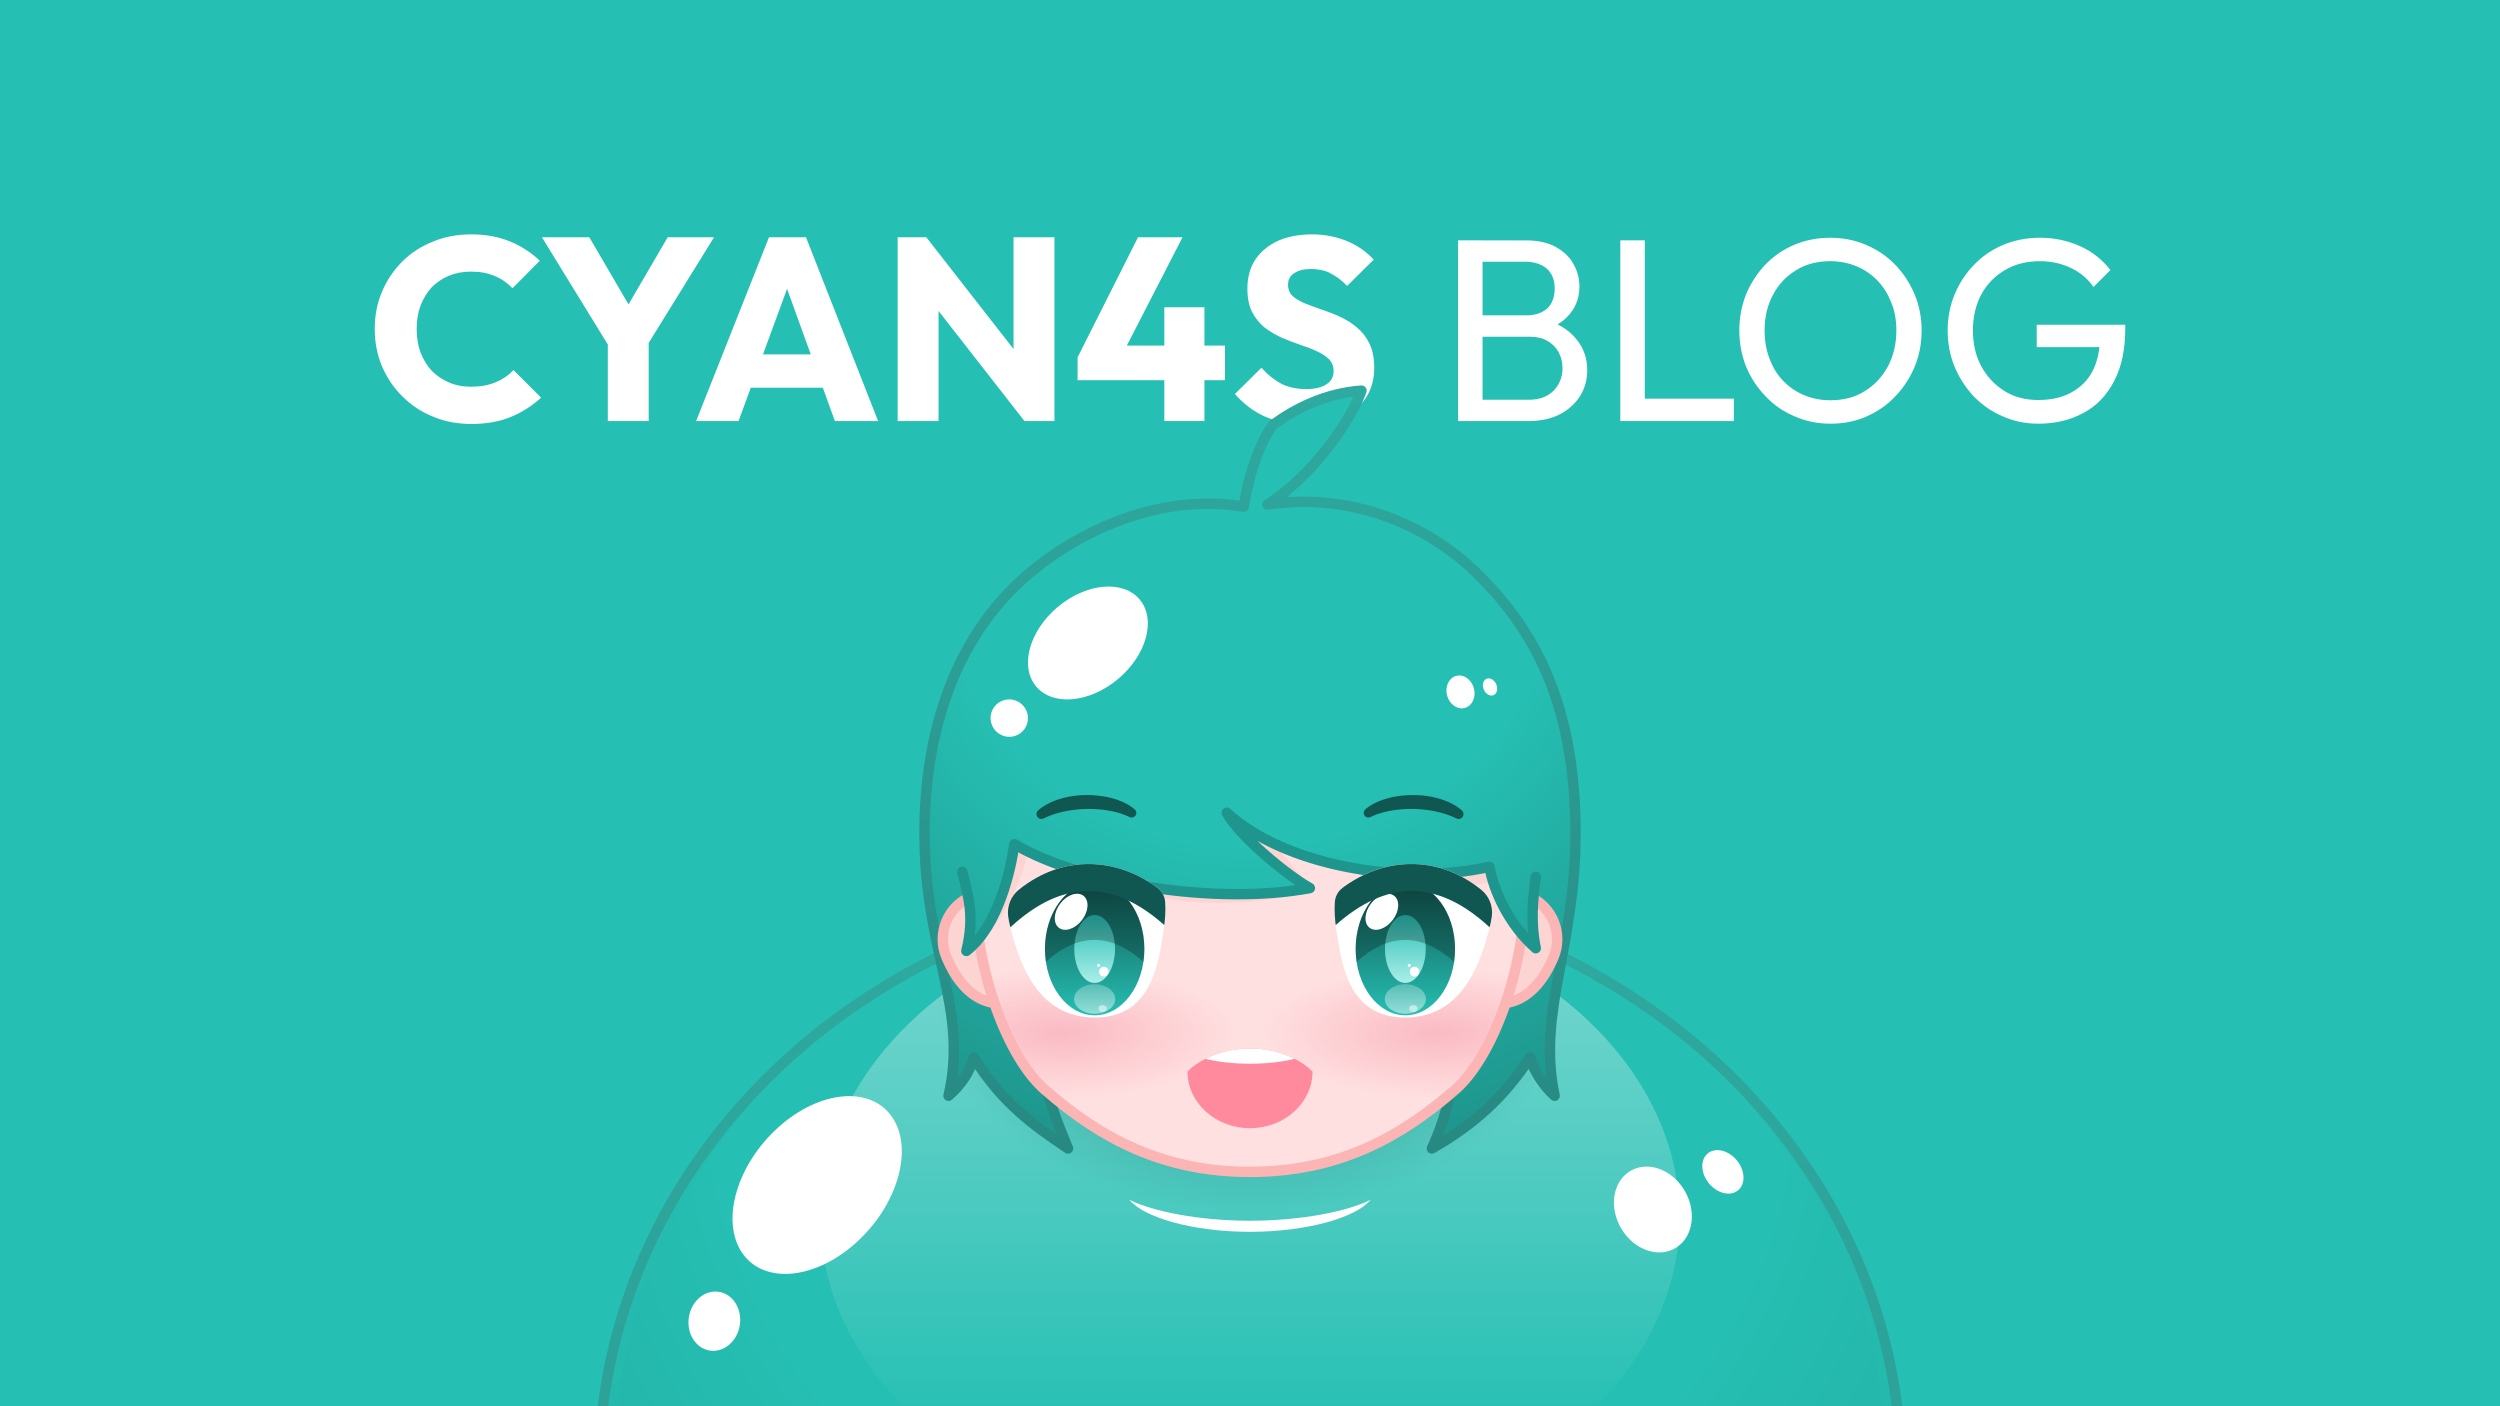 <svg viewBox="0 0 1920 1080" xmlns="http://www.w3.org/2000/svg" fill-rule="evenodd" clip-rule="evenodd" stroke-linecap="round" stroke-linejoin="round" stroke-miterlimit="1.5"><rect x="0" y="0" width="1920" height="1080" fill="#333333" stroke="none"/><path fill="none" d="M0 0h1920v1080H0z"/><clipPath id="prefix__a"><path d="M0 0h1920v1080H0z"/></clipPath><g clip-path="url(#prefix__a)"><path fill="#26bfb3" d="M0 0h1920v1080H0z"/><path d="M362 325.6c-10.6 0-20.4-1.8-29.4-5.6-9-3.6-16.8-8.8-23.4-15.4-6.8-6.6-12-14.4-15.8-23.2-3.8-9-5.6-18.6-5.6-28.8s1.8-19.8 5.6-28.6c3.8-9 9-16.6 15.6-23.2 6.6-6.6 14.4-11.6 23.4-15.2 9-3.8 18.8-5.6 29.4-5.6 11.2 0 21.2 1.8 29.8 5.4 8.8 3.6 16.4 8.6 23 14.8l-21 21.2c-3.8-4-8.2-7.2-13.6-9.4-5.2-2.2-11.2-3.4-18.2-3.4-6.2 0-11.8 1-17 3.2-5 2-9.4 5-13.2 8.8-3.6 3.8-6.4 8.6-8.6 14-2 5.4-3 11.4-3 18s1 12.8 3 18.2c2.2 5.4 5 10.2 8.6 14 3.8 3.8 8.2 6.8 13.4 9 5 2.2 10.6 3.2 16.8 3.2 7.2 0 13.4-1.2 18.8-3.4s10-5.4 13.8-9.4l21.2 21.2c-6.8 6.2-14.6 11.2-23.2 14.8-8.8 3.6-19 5.4-30.4 5.4zM470.6 270.8l-54.4-88.6h36.4l41.8 71.6H471l41.8-71.6h35.6l-54.8 88.6h-23zm-3.8 52.6v-67h31.4v67h-31.4zM534.6 323.4l56-141.2H619l55.4 141.2h-33.2l-42.4-117.2h11.4l-43 117.2h-32.6zm31.8-25.6v-25.6h77v25.6h-77zM689.4 323.4V182.2h22l9.4 28.2v113h-31.4zm97.4 0l-83.2-106.6 7.8-34.6 83.2 106.6-7.8 34.6zm0 0l-8.4-28.2v-113h31.4v141.2h-23zM827.6 274.4l46.4-92.2h34.2l-47.4 92.2h-33.2zm0 17.6v-17.6l10.4-9h102.8V292H827.6zm66.6 31.4V236H925v87.4h-30.8zM1001.199 325.6c-11.6 0-21.6-2-30-5.8-8.2-3.6-15.8-9.4-22.8-17.2l20.4-20.2c4.6 5.2 9.6 9.2 15 12.2 5.6 2.8 12 4.2 19.4 4.2 6.6 0 11.8-1.2 15.4-3.6 3.8-2.4 5.6-5.8 5.6-10 0-3.8-1.2-7-3.6-9.4-2.4-2.4-5.6-4.4-9.6-6.2-3.8-1.8-8.2-3.4-13-5-4.6-1.6-9.4-3.4-14-5.4-4.6-2.2-9-4.8-13-7.8-3.8-3.2-7-7.2-9.4-11.8-2.4-4.8-3.6-10.8-3.6-18 0-8.6 2-16.2 6.2-22.4 4.2-6.2 10.2-11 17.6-14.4 7.4-3.2 16-4.8 25.8-4.8s18.8 1.8 27 5.2c8.2 3.4 15 8.2 20.4 14.2l-20.4 20.2c-4.2-4.4-8.6-7.6-13-9.8-4.2-2.2-9.2-3.2-14.6-3.2s-9.8 1-13 3.2c-3.2 2-4.8 5-4.8 8.8 0 3.6 1.2 6.6 3.6 8.8 2.4 2.2 5.6 4 9.4 5.6 4 1.6 8.4 3.2 13 4.8 4.8 1.6 9.6 3.4 14.2 5.6 4.6 2.2 9 4.8 12.8 8.2 4 3.2 7.2 7.4 9.6 12.4 2.4 5 3.6 11 3.6 18.4 0 13.4-4.8 24-14.4 31.8-9.6 7.6-22.8 11.4-39.8 11.4zM1132.399 323.4V307h42c8 0 14.2-2.4 18.8-7 4.6-4.8 6.8-10.6 6.8-17.2 0-4.6-1-8.6-3-12.4-2-3.6-4.8-6.4-8.6-8.6-3.8-2.2-8.4-3.2-13.4-3.2h-42.6v-16.4h39.8c6.6 0 12-1.8 16-5.2 3.8-3.6 5.8-8.8 5.8-15.4s-2-11.8-6.2-15.4c-4.2-3.4-9.6-5.2-16.4-5.2h-39v-16.4h39.4c9 0 16.6 1.6 22.6 4.8 6.2 3.4 10.8 7.6 13.8 13 3.2 5.4 4.8 11.2 4.8 17.6 0 7.4-2 14-6.2 19.6-4 5.6-10 10-17.8 13.2l1.6-6c9 3.2 15.8 8 20.8 14.6 5 6.4 7.6 14 7.6 22.8 0 7.4-1.8 14-5.4 19.8-3.6 5.8-8.8 10.6-15.6 14.2-6.6 3.4-14.8 5.2-24.6 5.2h-41zm-12.6 0V184.6h18.8v138.8h-18.8zM1244.399 323.4V184.6h18.8v138.8h-18.8zm12.8 0v-17.2h74.4v17.2h-74.4zM1405.999 325.4c-9.8 0-19-1.8-27.6-5.6-8.6-3.6-16-8.6-22.4-15.4-6.4-6.6-11.4-14.2-15-22.8-3.4-8.6-5.2-18-5.2-27.8 0-10 1.8-19.2 5.2-27.8 3.6-8.6 8.6-16.2 14.8-22.8 6.4-6.6 13.8-11.6 22.2-15.2 8.6-3.6 17.8-5.4 27.6-5.4s19 1.8 27.4 5.4c8.6 3.6 16 8.6 22.4 15.2 6.4 6.6 11.4 14.2 15 22.8 3.6 8.6 5.4 18 5.4 28 0 9.8-1.8 19.2-5.4 27.8-3.6 8.6-8.6 16.2-15 22.8-6.2 6.6-13.6 11.6-22.2 15.4-8.4 3.6-17.4 5.4-27.2 5.4zm-.4-18c10 0 18.8-2.2 26.2-6.8 7.6-4.6 13.6-11 18-19 4.4-8.2 6.6-17.4 6.6-27.8 0-7.8-1.2-14.8-3.8-21.2-2.6-6.6-6-12.2-10.6-17-4.6-4.8-9.8-8.4-16-11-6.2-2.6-13-4-20.4-4-9.8 0-18.6 2.2-26 6.8-7.6 4.6-13.6 10.8-17.8 18.8-4.4 8-6.6 17.2-6.6 27.6 0 7.8 1.2 15 3.8 21.6 2.4 6.6 5.8 12.2 10.4 17 4.4 4.6 9.8 8.4 16 11 6.2 2.6 12.8 4 20.2 4zM1565.599 325.4c-9.8 0-18.8-1.8-27.4-5.6-8.4-3.6-15.8-8.6-22.2-15.2-6.2-6.6-11.2-14.2-14.8-22.8-3.6-8.6-5.4-18-5.4-28s1.8-19.2 5.4-27.8c3.6-8.6 8.6-16.2 15-22.8 6.4-6.6 13.8-11.6 22.4-15.2 8.6-3.6 18-5.4 28.2-5.4 11 0 21.2 2.2 30.6 6.4 9.4 4.2 17.2 10.4 23.4 18.4l-13 13c-4.4-6.4-10.2-11.2-17.4-14.6-7.2-3.4-15-5.2-23.6-5.2-10.2 0-19.2 2.2-27 6.8-7.8 4.6-13.8 10.8-18.2 18.8-4.2 8-6.4 17.2-6.4 27.6 0 10.6 2.2 19.8 6.6 27.8 4.4 8 10.4 14.2 17.8 18.8 7.4 4.6 16 6.8 25.6 6.8 9.8 0 18.2-1.8 25.2-5.6 7.2-3.8 12.8-9.2 16.6-16.4 3.8-7.4 5.8-16.2 5.8-26.8l11.4 8.2h-60v-17.2h68v2.8c0 16.2-2.8 29.6-8.6 40.6-5.6 10.8-13.4 19-23.6 24.4-10 5.4-21.4 8.2-34.4 8.2z" fill="#fff" fill-rule="nonzero"/><g><ellipse cx="960" cy="1130" rx="500" ry="450" fill="none"/><clipPath id="prefix__b"><ellipse cx="960" cy="1130" rx="500" ry="450"/></clipPath><g clip-path="url(#prefix__b)"><ellipse cx="960" cy="1130" rx="500" ry="450" fill="url(#prefix___Linear3)"/><ellipse cx="960" cy="1118.75" rx="487.5" ry="438.75" fill="url(#prefix___Radial4)"/><ellipse cx="960" cy="1118.75" rx="487.5" ry="438.75" fill="url(#prefix___Linear5)"/><ellipse cx="960" cy="935" rx="330" ry="245" fill="url(#prefix___Linear6)"/><ellipse cx="960" cy="770" rx="240" ry="160" fill="url(#prefix___Radial7)"/><path d="M867.42 921.5c10.986 13.543 48.688 24.538 92.58 24.538 43.892 0 81.594-10.995 92.58-24.538-17.885 8.841-53.212 16.019-92.58 16.019-39.368 0-74.695-7.178-92.58-16.019z" fill="#fff"/></g><ellipse cx="960" cy="1130" rx="500" ry="450" fill="none" stroke="url(#prefix___Linear8)" stroke-width="8"/><g fill="#fff"><path d="M685.441 858.336c16.358 24.57 3.715 67.714-28.216 96.285-31.932 28.571-71.138 31.819-87.497 7.248-16.359-24.57-3.716-67.714 28.216-96.285 31.932-28.571 71.138-31.819 87.497-7.248zM562.755 998.001c7.707 8.565 7.625 22.988-.182 32.187-7.807 9.2-20.402 9.715-28.108 1.15-7.707-8.565-7.625-22.988.182-32.188 7.807-9.2 20.402-9.715 28.108-1.149zM1251.08 899.934c13.05-8.668 31.866-2.721 41.993 13.27 10.126 15.992 7.753 36.013-5.297 44.681s-31.866 2.722-41.992-13.27c-10.127-15.992-7.753-36.013 5.296-44.681zM1311.13 886.185c5.656-5.183 15.655-3.2 22.314 4.425 6.659 7.625 7.473 18.023 1.817 23.205-5.657 5.183-15.655 3.2-22.315-4.425-6.659-7.625-7.473-18.023-1.816-23.205z"/></g><g><path d="M955.169 389.117c4.157-26.427 12.654-49.271 22.255-62.671 17.33-12.676 40.518-24.446 68.185-26.446-7.9 22.756-37.934 66.056-72.276 87.492 64.544-9.79 123.776 15.684 162.114 53.953C1174.733 480.662 1210 535.733 1210 640c0 88.267-29.76 137.306-16.037 201.539-9.587-8.345-16.555-20.9-18.959-29.242-19.935 30.351-42.925 51.237-75.31 69.737 19.529-43.121 15.464-66.229 20.609-101.987H796.362c1.819 40.596 7.42 63.001 23.9 101.987-27.395-18.252-51.142-35.769-72.3-69.737-3.855 11.655-9.167 20.165-19.476 29.242C743.978 773.83 710 731.325 710 640c0-78.325 23.465-142.178 65.105-185.293 41.403-42.869 112.298-77.274 180.064-65.59z" fill="url(#prefix___Radial9)" stroke="url(#prefix___Linear10)" stroke-width="8" stroke-miterlimit="4"/><path d="M779.615 768.809s32.77-13.789 12.78-61.296c-7.611-18.086-28.474-26.591-46.561-18.981-18.086 7.611-26.591 28.474-18.98 46.561 19.99 47.506 52.761 33.716 52.761 33.716zM1140.38 768.809s-32.77-13.789-12.78-61.296c7.611-18.086 28.474-26.591 46.561-18.981 18.086 7.611 26.591 28.474 18.98 46.561-19.99 47.506-52.761 33.716-52.761 33.716z" fill="#fcd4d2" stroke="#fbb5b5" stroke-width="8" stroke-linejoin="miter" stroke-miterlimit="1"/><path d="M960 900c-66 0-114.232-25.114-158-63.504-26.398-23.155-54-88.13-54-162.68 0-124.128 86.98-226.854 212-226.855 125.02.001 212 102.727 212 226.855 0 74.55-27.602 139.525-54 162.68-43.768 38.39-92 63.504-158 63.504z" fill="#ffe0e0"/><clipPath id="prefix__c"><path d="M960 900c-66 0-114.232-25.114-158-63.504-26.398-23.155-54-88.13-54-162.68 0-124.128 86.98-226.854 212-226.855 125.02.001 212 102.727 212 226.855 0 74.55-27.602 139.525-54 162.68-43.768 38.39-92 63.504-158 63.504z"/></clipPath><g clip-path="url(#prefix__c)"><ellipse cx="815.404" cy="793.324" rx="137.297" ry="50.486" fill="url(#prefix___Radial12)"/><ellipse cx="1104.6" cy="793.324" rx="137.297" ry="50.486" fill="url(#prefix___Radial13)"/><path d="M968.166 440.802C840.21 444.193 776.955 495.743 746.5 561.109c-16.919 36.313-4.587 59.883.965 89.996 3.544 19.227-.737 58.284-.986 80.102 24.539-20.964 42.545-64.186 43.515-82.757 52.362 39.452 140.824 58.285 220.921 34.553-19.88-15.653-32.585-36.382-40.815-51.848 41.553 32.906 98.246 61.197 181.242 45.292.705 11.37 24.246 40.829 30.179 54.179 0 0-3.184-36.302 12.869-63.049 3.712-6.184.053-23.742 1.145-31.689 11.351-82.629-97.966-198.515-227.369-195.086z" fill="#fcd4d2"/></g><path d="M960 900c-66 0-114.232-25.114-158-63.504-26.398-23.155-54-88.13-54-162.68 0-124.128 86.98-226.854 212-226.855 125.02.001 212 102.727 212 226.855 0 74.55-27.602 139.525-54 162.68-43.768 38.39-92 63.504-158 63.504z" fill="none" stroke="#fbb5b5" stroke-width="8" stroke-linejoin="miter" stroke-miterlimit="1"/><path d="M959.267 434.869C831.31 438.26 733.8 516.895 733.8 625.473c0 9.81.677 18.126 1.703 25.459 4.365 31.207 15.039 44.592 6.673 79.399 24.952-19.459 34.165-63.127 36.865-82.026 51.914 30.765 155.743 47.081 226.94 33.731-19.282-10.854-55.402-41.531-63.78-57.847 44.498 40.872 134.978 56.364 201.725 41.531 2.93 17.696 14.726 44.356 35.528 62.487-4.973-23.871-1.306-45.305 2.138-70.155 1.693-12.21 3.332-25.244 3.866-39.797 3.058-83.348-96.789-186.815-226.191-183.386z" fill="url(#prefix___Radial14)"/><path d="M739.083 669.588c4.599 19.587 9.593 33.699 3.093 60.743 24.952-19.459 34.165-63.127 36.865-82.026 51.914 30.765 155.743 47.081 226.94 33.731-19.282-10.854-55.402-41.531-63.78-57.847 44.498 40.872 134.978 56.364 201.725 41.531 2.93 17.696 14.726 44.356 35.528 62.487-3.917-18.805-2.473-36.098 0-54.74" fill="none" stroke="#1e968d" stroke-width="8" stroke-miterlimit="44"/><path d="M912 822.947c0 24.009 21.508 43.5 48 43.5s48-19.491 48-43.5c-9.486-9.774-27.728-17.71-48-17.71s-38.514 7.936-48 17.71z" fill="#ff8a9e"/><clipPath id="prefix__d"><path d="M912 822.947c0 24.009 21.508 43.5 48 43.5s48-19.491 48-43.5c-9.486-9.774-27.728-17.71-48-17.71s-38.514 7.936-48 17.71z"/></clipPath><g clip-path="url(#prefix__d)"><ellipse cx="960" cy="802.237" rx="51" ry="14.707" fill="#fff"/></g><path d="M1143.33 715.117c-9.228 35.081-25.747 66.444-64.43 66.339-42.125-.113-48.354-38.235-52.791-68.786-.917-6.317-1.47-13.762-.959-20.042a14.99 14.99 0 015.969-10.817c30.605-22.809 71.859-26.256 106.312 1.388a22.475 22.475 0 018.262 20.794c-.603 4.214-1.544 8.008-2.363 11.124z" fill="#fff"/><clipPath id="prefix__e"><path d="M1143.33 715.117c-9.228 35.081-25.747 66.444-64.43 66.339-42.125-.113-48.354-38.235-52.791-68.786-.917-6.317-1.47-13.762-.959-20.042a14.99 14.99 0 015.969-10.817c30.605-22.809 71.859-26.256 106.312 1.388a22.475 22.475 0 018.262 20.794c-.603 4.214-1.544 8.008-2.363 11.124z"/></clipPath><g clip-path="url(#prefix__e)"><ellipse cx="1079.31" cy="728.817" rx="38.176" ry="50.931" fill="url(#prefix___Linear17)"/><ellipse cx="1079.31" cy="728.817" rx="15.655" ry="26.078" fill="url(#prefix___Linear18)"/><path d="M1041.85 738.698c-.472-3.195-.72-6.5-.72-9.881 0-28.11 17.107-50.932 38.177-50.932s38.176 22.822 38.176 50.932c0 3.395-.25 6.714-.726 9.926-25.354-22.828-50.443-22.175-74.907-.045z" fill-opacity=".25"/><path d="M1070.71 687.951c4.582 3.521 4.07 11.887-1.143 18.671-5.213 6.784-13.166 9.432-17.748 5.911-4.583-3.521-4.071-11.888 1.143-18.672 5.213-6.783 13.165-9.432 17.748-5.91z" fill="#fff"/><ellipse cx="1079.31" cy="767.225" rx="15.807" ry="11.34" fill="url(#prefix___Linear19)"/><ellipse cx="1085.43" cy="774.562" rx="3.21" ry="2.652" fill="#fff" fill-opacity=".5"/><ellipse cx="1086.36" cy="746.244" rx="3.639" ry="3.762" fill="#fff"/><ellipse cx="1082.3" cy="741.445" rx="1.165" ry="1.204" fill="#fff"/><path d="M1017.63 659.706h132.707v52.485h-6.267c-40.36-37.279-79.103-36.486-118.263-1.722h-8.177v-50.763z" fill="#115751"/></g><g><path d="M776.672 715.117c9.228 35.081 25.747 66.444 64.43 66.339 42.125-.113 48.354-38.235 52.791-68.786.917-6.317 1.47-13.762.959-20.042a14.99 14.99 0 00-5.969-10.817c-30.605-22.809-71.859-26.256-106.312 1.388a22.475 22.475 0 00-8.262 20.794c.603 4.214 1.544 8.008 2.363 11.124z" fill="#fff"/><clipPath id="prefix__f"><path d="M776.672 715.117c9.228 35.081 25.747 66.444 64.43 66.339 42.125-.113 48.354-38.235 52.791-68.786.917-6.317 1.47-13.762.959-20.042a14.99 14.99 0 00-5.969-10.817c-30.605-22.809-71.859-26.256-106.312 1.388a22.475 22.475 0 00-8.262 20.794c.603 4.214 1.544 8.008 2.363 11.124z"/></clipPath><g clip-path="url(#prefix__f)"><ellipse cx="840.69" cy="728.817" rx="38.176" ry="50.931" fill="url(#prefix___Linear21)"/><ellipse cx="840.69" cy="728.817" rx="15.655" ry="26.078" fill="url(#prefix___Linear22)"/><path d="M803.233 738.698a67.644 67.644 0 01-.719-9.881c0-28.11 17.106-50.932 38.176-50.932s38.177 22.822 38.177 50.932c0 3.395-.25 6.714-.726 9.926-25.355-22.828-50.444-22.175-74.908-.045z" fill-opacity=".25"/><path d="M832.088 687.951c4.583 3.521 4.07 11.887-1.143 18.671-5.213 6.784-13.165 9.432-17.748 5.911-4.582-3.521-4.07-11.888 1.143-18.672 5.213-6.783 13.166-9.432 17.748-5.91z" fill="#fff"/><ellipse cx="840.69" cy="767.225" rx="15.807" ry="11.34" fill="url(#prefix___Linear23)"/><ellipse cx="846.813" cy="774.562" rx="3.21" ry="2.652" fill="#fff" fill-opacity=".5"/><ellipse cx="847.741" cy="746.244" rx="3.639" ry="3.762" fill="#fff"/><ellipse cx="843.685" cy="741.445" rx="1.165" ry="1.204" fill="#fff"/><path d="M902.368 659.706H769.661v52.485h6.267c40.36-37.279 79.103-36.486 118.263-1.722h8.177v-50.763z" fill="#115751"/></g></g><g fill="#115751"><path d="M1118.41 628.539a3.792 3.792 0 004.308-6.169c-8.658-7.503-22.465-11.627-36.586-11.757-14.4-.134-28.889 3.482-37.604 10.986a3.601 3.601 0 004.038 5.893c9.399-4.65 22.052-6.459 33.566-6.188 11.395.269 23.329 2.772 32.278 7.235zM801.585 628.539a3.792 3.792 0 01-4.308-6.169c8.658-7.503 22.465-11.627 36.586-11.757 14.4-.134 28.889 3.482 37.604 10.986a3.601 3.601 0 01-4.038 5.893c-9.399-4.65-22.052-6.459-33.566-6.188-11.395.269-23.329 2.772-32.278 7.235z"/></g><g fill="#fff"><path d="M875.291 460.43c12.791 15.266 5.353 42.617-16.6 61.04-21.953 18.424-50.16 20.988-62.951 5.722-12.791-15.265-5.352-42.616 16.6-61.04 21.953-18.423 50.161-20.987 62.951-5.722zM1118.4 519.053c5.692-1.501 11.774 2.806 13.574 9.613 1.801 6.806-1.358 13.55-7.05 15.051-5.691 1.501-11.774-2.807-13.574-9.613-1.801-6.806 1.359-13.55 7.05-15.051zM1141.59 521.318c2.631-1.151 5.999.725 7.516 4.187 1.517 3.461.612 7.205-2.019 8.356-2.631 1.15-5.999-.725-7.516-4.187-1.517-3.461-.612-7.205 2.019-8.356zM784.695 540.826c5.907 5.295 6.416 14.384 1.136 20.283-5.281 5.9-14.363 6.391-20.27 1.096s-6.416-14.384-1.135-20.283c5.28-5.9 14.362-6.391 20.269-1.096z"/></g></g></g></g><defs><linearGradient id="prefix___Linear3" x1="0" y1="0" x2="1" y2="0" gradientUnits="userSpaceOnUse" gradientTransform="matrix(0 900 -900 0 960 680)"><stop offset="0" stop-color="#26bfb3"/><stop offset="1" stop-color="#23b2a7"/></linearGradient><linearGradient id="prefix___Linear5" x1="0" y1="0" x2="1" y2="0" gradientUnits="userSpaceOnUse" gradientTransform="matrix(0 237 -237 0 960 1320.5)"><stop offset="0" stop-color="#fff" stop-opacity="0"/><stop offset=".53" stop-color="#fff" stop-opacity=".11"/><stop offset="1" stop-color="#fff" stop-opacity=".5"/></linearGradient><linearGradient id="prefix___Linear6" x1="0" y1="0" x2="1" y2="0" gradientUnits="userSpaceOnUse" gradientTransform="matrix(0 490 -594 0 960 690)"><stop offset="0" stop-color="#fff" stop-opacity=".4"/><stop offset=".83" stop-color="#fff" stop-opacity="0"/><stop offset="1" stop-color="#fff" stop-opacity="0"/></linearGradient><linearGradient id="prefix___Linear8" x1="0" y1="0" x2="1" y2="0" gradientUnits="userSpaceOnUse" gradientTransform="matrix(0 900 -880 0 960 680)"><stop offset="0" stop-color="#2eaaa0"/><stop offset="1" stop-color="#2a978f"/></linearGradient><linearGradient id="prefix___Linear10" x1="0" y1="0" x2="1" y2="0" gradientUnits="userSpaceOnUse" gradientTransform="rotate(90 338 638) scale(624.484)"><stop offset="0" stop-color="#2eaaa0"/><stop offset="1" stop-color="#268780"/></linearGradient><linearGradient id="prefix___Linear17" x1="0" y1="0" x2="1" y2="0" gradientUnits="userSpaceOnUse" gradientTransform="rotate(90 320.022 997.908) scale(101.863)"><stop offset="0" stop-color="#115751"/><stop offset="1" stop-color="#26bfb3"/></linearGradient><linearGradient id="prefix___Linear18" x1="0" y1="0" x2="1" y2="0" gradientUnits="userSpaceOnUse" gradientTransform="rotate(90 307.596 1010.334) scale(52.156)"><stop offset="0" stop-color="#26bfb3"/><stop offset="1" stop-color="#abeee9"/></linearGradient><linearGradient id="prefix___Linear19" x1="0" y1="0" x2="1" y2="0" gradientUnits="userSpaceOnUse" gradientTransform="rotate(90 161.712 917.598) scale(22.679)"><stop offset="0" stop-color="#fff" stop-opacity=".25"/><stop offset="1" stop-color="#fff" stop-opacity=".5"/></linearGradient><linearGradient id="prefix___Linear21" x1="0" y1="0" x2="1" y2="0" gradientUnits="userSpaceOnUse" gradientTransform="rotate(90 200.712 878.597) scale(101.863)"><stop offset="0" stop-color="#115751"/><stop offset="1" stop-color="#26bfb3"/></linearGradient><linearGradient id="prefix___Linear22" x1="0" y1="0" x2="1" y2="0" gradientUnits="userSpaceOnUse" gradientTransform="rotate(90 188.286 891.024) scale(52.156)"><stop offset="0" stop-color="#26bfb3"/><stop offset="1" stop-color="#abeee9"/></linearGradient><linearGradient id="prefix___Linear23" x1="0" y1="0" x2="1" y2="0" gradientUnits="userSpaceOnUse" gradientTransform="rotate(90 42.402 798.288) scale(22.679)"><stop offset="0" stop-color="#fff" stop-opacity=".25"/><stop offset="1" stop-color="#fff" stop-opacity=".5"/></linearGradient><radialGradient id="prefix___Radial4" cx="0" cy="0" r="1" gradientUnits="userSpaceOnUse" gradientTransform="matrix(0 727.058 -759.371 0 960 830.442)"><stop offset="0" stop-color="#26bfb3"/><stop offset=".54" stop-color="#26bfb3"/><stop offset=".74" stop-color="#24b6aa"/><stop offset="1" stop-color="#20a197"/></radialGradient><radialGradient id="prefix___Radial7" cx="0" cy="0" r="1" gradientUnits="userSpaceOnUse" gradientTransform="matrix(240 0 0 160 960 770)"><stop offset="0" stop-color="#004b45" stop-opacity=".5"/><stop offset="1" stop-color="#004d46" stop-opacity="0"/></radialGradient><radialGradient id="prefix___Radial9" cx="0" cy="0" r="1" gradientUnits="userSpaceOnUse" gradientTransform="matrix(0 500 -500 0 960 400)"><stop offset="0" stop-color="#26bfb3"/><stop offset=".5" stop-color="#26bfb3"/><stop offset="1" stop-color="#1e968d"/></radialGradient><radialGradient id="prefix___Radial12" cx="0" cy="0" r="1" gradientUnits="userSpaceOnUse" gradientTransform="matrix(0 -50.486 137.297 0 815.404 793.324)"><stop offset="0" stop-color="#f594a7" stop-opacity=".5"/><stop offset="1" stop-color="#f594a7" stop-opacity="0"/></radialGradient><radialGradient id="prefix___Radial13" cx="0" cy="0" r="1" gradientUnits="userSpaceOnUse" gradientTransform="matrix(0 -50.486 137.297 0 1104.6 793.324)"><stop offset="0" stop-color="#f594a7" stop-opacity=".5"/><stop offset="1" stop-color="#f594a7" stop-opacity="0"/></radialGradient><radialGradient id="prefix___Radial14" cx="0" cy="0" r="1" gradientUnits="userSpaceOnUse" gradientTransform="matrix(0 500 -500 0 960 400)"><stop offset="0" stop-color="#26bfb3"/><stop offset=".5" stop-color="#26bfb3"/><stop offset="1" stop-color="#1e968d"/></radialGradient></defs></svg>